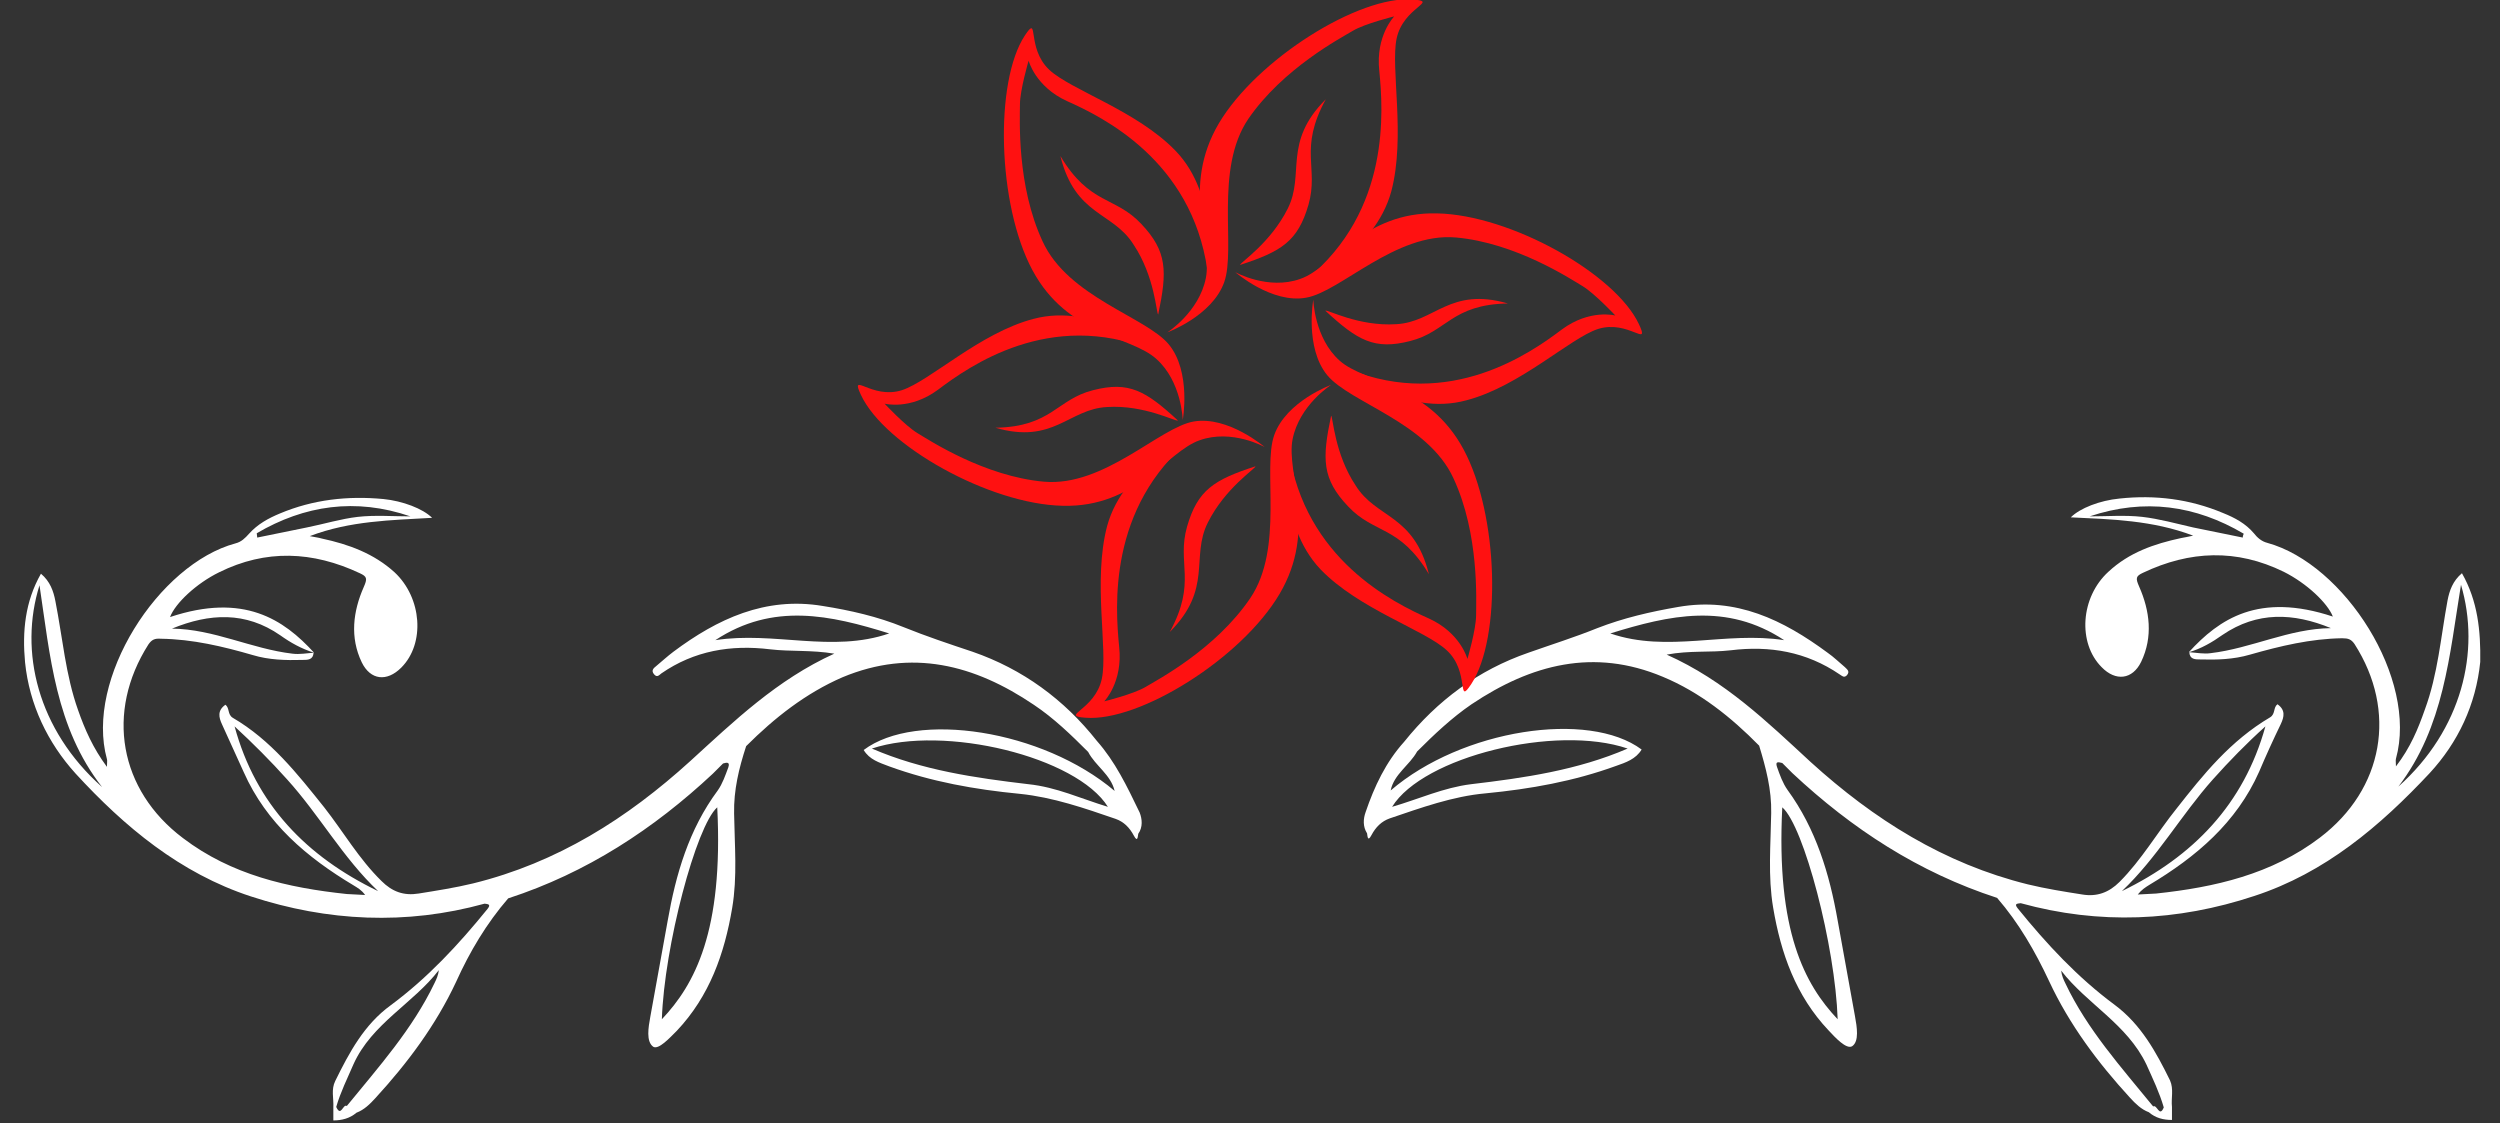 <?xml version="1.0" encoding="utf-8"?>
<!-- Generator: Adobe Illustrator 26.3.0, SVG Export Plug-In . SVG Version: 6.00 Build 0)  -->
<svg fill='#fff' version="1.1" id="Layer_1" xmlns="http://www.w3.org/2000/svg" xmlns:xlink="http://www.w3.org/1999/xlink" x="0px" y="0px"
	 viewBox="0 0 519 233.2" style="enable-background:new 0 0 519 233.2;" xml:space="preserve">
<rect x="0" y="0" width="519" height="233.2" fill="#333333" stroke="none"/>
<style type="text/css">
	.st0{fill:none;}
	.st1{fill-rule:evenodd;clip-rule:evenodd;fill:#ff1111;}
</style>
<g>
	<path d="M511.1,119c-1.9,1.6-2.6,3.6-3,5.7c-1.4,7.6-2,15.3-4.7,22.6c-1.4,4-3,7.9-6,11.8c0-0.9-0.1-1.2,0-1.6
		c4.6-16.6-10.7-40.4-26.7-44.8c-1.2-0.3-2.1-1.1-2.8-2c-1.7-2-3.9-3.2-6.4-4.2c-6.9-2.9-14.1-3.8-21.5-3c-4.1,0.4-8.2,2-10.1,3.9
		c8.4,0.4,17,0.6,25.4,3.8c-1,0.2-1.8,0.4-2.5,0.5c-5.6,1.2-10.8,3-15.1,7c-5.8,5.3-6.4,14.8-1.4,19.8c2.9,3,6.4,2.6,8.2-1.1
		c2.5-5.2,1.8-10.6-0.4-15.6c-0.8-1.8-0.7-2.2,0.8-2.9c9.7-4.6,19.4-5,29.2-0.2c4.8,2.4,9.1,6.5,10.2,9.3
		c-15.4-5.1-23.6,0.5-29.9,7.4c2.5-0.7,4.9-2.1,7-3.6c7.2-4.9,14.7-4.6,22.5-1.4c-8.7,0.1-16.5,4.2-25,5.2c-1.4,0.2-2.9-0.1-4.4-0.2
		l0,0l0,0c0.1,1.5,1.2,1.5,2.3,1.5c3.4,0.1,6.9,0,10.3-1c6.3-1.8,12.6-3.3,19.1-3.4c1.3,0,1.9,0.2,2.6,1.2
		c8.9,13.9,6.1,30.1-7.2,40.2c-10,7.6-21.8,10.3-34,11.6c-1.3,0.1-2.5,0.1-3.8,0.2c0.8-1,1.6-1.5,2.4-2c9.7-5.8,18.1-12.9,22.8-23.5
		c1.4-3.3,2.9-6.6,4.5-9.9c0.7-1.5,1-2.9-0.7-4.1c-0.9,0.7-0.4,2-1.5,2.7c-8.3,4.9-13.9,11.9-19.4,18.9c-4.1,5.1-7.3,10.7-11.9,15.3
		c-2.2,2.2-4.7,3.1-7.7,2.6c-3.8-0.6-7.6-1.2-11.3-2.1c-17.4-4.3-32-13.5-45.1-25.4c-9-8.3-17.8-16.9-29.9-22.3
		c4.8-0.9,9-0.4,13.3-0.9c8.1-1,15.7,0.3,22.6,5c0.5,0.3,0.9,0.8,1.5,0.2c0.7-0.8,0.1-1.2-0.4-1.7c-1.2-1-2.3-2.1-3.6-3
		c-9.2-6.8-19-11.6-31-9.5c-5.8,1-11.4,2.3-16.8,4.4c-4.7,1.9-9.5,3.4-14.3,5.1c-10.4,3.6-18.9,9.9-25.8,18.5
		c-3.8,4.2-6.2,9.3-8,14.6c-0.5,1.4-0.6,3,0.3,4.4c0.1,0.5,0.1,1.9,0.9,0.4c0.9-1.7,2.1-2.9,3.8-3.5c6.5-2.2,13.1-4.6,19.9-5.2
		c9.3-0.9,18.3-2.5,27.1-5.7c2-0.7,4.1-1.4,5.3-3.4c-11-8.2-37.3-4.2-52.1,8.5c0.7-3.4,3.9-5.2,5.5-8.1c3.5-3.5,7.2-7,11.3-9.8
		c12.4-8.3,25.4-11.7,39.7-5.7c7.7,3.2,14.2,8.4,20,14.3c1.4,4.6,2.6,9.1,2.5,14c-0.1,6.5-0.7,13.1,0.4,19.6
		c1.6,9.5,4.7,18.3,11.5,25.5c1.4,1.5,3.7,4,4.9,3.3c1.5-1,1-4,0.6-6.2c-1.2-6.6-2.4-13.2-3.6-19.9c-1.7-9.7-4.5-19-10.4-27.1
		c-1-1.4-1.6-3.1-2.2-4.8c-0.4-1.2,0.3-1,1.1-0.8c0.7,0.7,1.4,1.4,2.1,2.1c12.4,11.6,26.2,20.6,42.5,25.9
		c4.5,5.2,7.9,11.1,10.8,17.3c4.2,9,10.1,16.9,16.8,24.2c1.1,1.2,2.3,2.4,3.9,3c1.4,1.2,3,1.6,4.8,1.6c0-0.9,0-1.8,0-2.7
		c-0.2-1.8,0.4-3.7-0.4-5.5c-2.9-5.9-6-11.6-11.5-15.7c-7.7-5.7-14.1-12.6-20.1-20c-0.8-1-0.2-1,0.6-1.1c16.3,4.5,32.5,3.8,48.5-1.5
		c14.7-4.8,26.1-14.5,36.4-25.5c5.9-6.4,9.6-14.2,10.5-23.1C515,131,514.4,124.8,511.1,119L511.1,119z M465.6,111.6
		c-3.4-0.7-6.9-1.4-10.3-2.1c-3.5-0.8-7.1-1.8-10.6-2.2c-3.6-0.4-7.3-0.1-10.9-0.1c11.4-3.8,22-2.3,32,3.6
		C465.7,111,465.6,111.3,465.6,111.6L465.6,111.6z M337.9,155.4c-10.4,4.5-21.5,6.1-32.5,7.4c-5.7,0.7-10.9,3.1-16.4,4.7
		C295.4,157.1,323,150.3,337.9,155.4L337.9,155.4z M334.3,131.5c12.3-3.8,24.1-6.5,36.1,1.4C358.2,131,346.2,135.6,334.3,131.5z
		 M370,167.6c4.5,3.9,11,28.8,11.5,44C374.7,204.4,368.7,193.4,370,167.6z M445.6,221c1.3,2.9,2.7,5.8,3.6,8.9
		c-0.9,2.2-1.4-0.7-2.2-0.2c-6.6-8.1-13.7-16-18.2-25.5c-0.4-0.8-0.8-1.7-0.9-2.7C433.2,208.4,441.6,212.6,445.6,221L445.6,221z
		 M440.5,185c7.3-6.9,12.3-15.8,18.9-23.2c3.4-3.8,7-7.5,10.9-11C465.8,167,455.3,177.8,440.5,185L440.5,185z M497.9,163.3
		c9.5-12.4,10.6-27.3,13-41.9C515,135.2,511.1,151.5,497.9,163.3z"/>
	<path d="M227.7,153.8c-6.8-8.6-15.4-14.9-25.8-18.5c-4.8-1.6-9.6-3.2-14.3-5.1c-5.4-2.2-11.1-3.5-16.8-4.4c-11.9-2-21.9,2.7-31,9.5
		c-1.2,0.9-2.4,2-3.6,3c-0.5,0.4-1.1,0.9-0.4,1.7c0.6,0.7,1,0.2,1.5-0.2c6.8-4.7,14.4-6,22.6-5c4.2,0.5,8.5,0.1,13.3,0.9
		c-11.9,5.4-20.8,14-29.9,22.3c-13.1,11.9-27.6,21.1-45.1,25.4c-3.7,0.9-7.6,1.5-11.3,2.1c-3.1,0.5-5.5-0.4-7.7-2.6
		c-4.7-4.6-7.9-10.2-11.9-15.3c-5.6-7-11.1-14-19-18.6c-1.1-0.7-0.6-2-1.5-2.7c-1.7,1.2-1.4,2.6-0.7,4.1c1.5,3.3,3,6.6,4.5,9.9
		c4.7,10.6,13.1,17.7,22.8,23.5c0.8,0.5,1.6,0.9,2.4,2c-1.3-0.1-2.5-0.1-3.8-0.2c-12.3-1.3-24-4-34-11.6
		c-13.3-10-16.1-26.2-7.2-40.2c0.7-1,1.3-1.3,2.6-1.2c6.6,0.1,12.9,1.6,19.1,3.4c3.3,1,6.8,1.1,10.3,1c1.1,0,2.2,0,2.3-1.5l0,0
		c-1.4,0.1-2.9,0.4-4.4,0.2c-8.5-1-16.3-5.1-25-5.2c7.8-3.2,15.3-3.6,22.5,1.4c2.1,1.5,4.4,2.8,7,3.6c-6.3-6.9-14.6-12.5-29.9-7.4
		c1.1-2.9,5.5-7,10.2-9.3c9.7-4.8,19.4-4.4,29.2,0.2c1.5,0.7,1.6,1.1,0.8,2.9c-2.2,5-2.9,10.4-0.4,15.6c1.8,3.7,5.2,4.1,8.2,1.1
		c5-5,4.3-14.5-1.4-19.8c-4.3-3.9-9.5-5.8-15.1-7c-0.7-0.2-1.5-0.3-2.5-0.5c8.4-3.2,16.9-3.3,25.4-3.8c-1.9-1.9-6.1-3.5-10.1-3.9
		c-7.4-0.7-14.6,0.1-21.5,3c-2.4,1-4.6,2.2-6.4,4.2c-0.8,0.9-1.6,1.7-2.8,2c-16,4.3-31.3,28.2-26.7,44.8c0.1,0.3,0,0.7,0,1.6
		c-2.9-3.9-4.6-7.8-6-11.8c-2.6-7.3-3.2-15-4.7-22.6c-0.4-2.1-1.1-4.1-3-5.7c-3.3,5.8-3.9,12-3.3,18.4c0.9,8.8,4.7,16.7,10.5,23.1
		c10.1,11,21.7,20.7,36.4,25.5c15.9,5.2,32.2,6,48.5,1.5c0.7,0.1,1.4,0.1,0.6,1.1c-6,7.4-12.4,14.3-20.1,20
		c-5.5,4-8.6,9.8-11.5,15.7c-0.9,1.8-0.3,3.6-0.4,5.5c0,0.9,0,1.8,0,2.7c1.7,0,3.4-0.4,4.8-1.6c1.6-0.6,2.8-1.8,3.9-3
		c6.7-7.3,12.6-15.2,16.8-24.2c2.8-6.2,6.3-12.1,10.8-17.3c16.3-5.3,30.2-14.4,42.5-25.9c0.7-0.7,1.4-1.4,2.1-2.1
		c0.7-0.2,1.5-0.4,1.1,0.8c-0.6,1.6-1.2,3.4-2.2,4.8c-6,8.1-8.7,17.4-10.4,27.1c-1.2,6.6-2.4,13.2-3.6,19.9
		c-0.4,2.2-0.9,5.1,0.6,6.2c1.1,0.7,3.4-1.8,4.9-3.3c6.8-7.2,9.9-16,11.5-25.5c1.1-6.5,0.5-13,0.4-19.6c-0.1-4.9,1-9.4,2.5-14
		c5.9-5.9,12.4-11,20-14.3c14.4-6,27.4-2.6,39.7,5.7c4.2,2.8,7.8,6.3,11.3,9.8c1.5,2.9,4.7,4.7,5.5,8.1c-15-12.7-41.2-16.7-52.1-8.5
		c1.2,2,3.2,2.6,5.3,3.4c8.8,3.2,17.8,4.8,27.1,5.7c6.9,0.7,13.5,3,19.9,5.2c1.7,0.6,2.9,1.8,3.8,3.5c0.8,1.5,0.8,0.1,0.9-0.4
		c1-1.4,0.8-3.1,0.3-4.4C233.9,163.1,231.5,158.1,227.7,153.8L227.7,153.8z M85.2,107.2c-3.6,0-7.3-0.3-10.9,0.1
		c-3.5,0.4-7.1,1.5-10.6,2.2c-3.4,0.7-6.9,1.4-10.3,2.1c0-0.3-0.1-0.6-0.1-0.9C63.2,104.9,73.8,103.3,85.2,107.2L85.2,107.2z
		 M8.2,121.5c2.2,14.6,3.3,29.5,13,41.9C7.8,151.5,3.9,135.2,8.2,121.5z M48.7,150.8c3.8,3.5,7.5,7.2,10.9,11
		c6.7,7.4,11.6,16.3,18.9,23.2C63.6,177.8,53.1,167,48.7,150.8L48.7,150.8z M90.2,204.1c-4.6,9.6-11.6,17.4-18.2,25.5
		c-0.8-0.5-1.2,2.4-2.2,0.2c0.9-3.1,2.3-5.9,3.6-8.9c3.8-8.4,12.4-12.6,17.7-19.5C91,202.4,90.6,203.3,90.2,204.1L90.2,204.1z
		 M137.4,211.6c0.5-15.1,7.1-40.1,11.5-44C150.2,193.4,144.2,204.4,137.4,211.6z M148.5,132.9c12-7.9,23.9-5.2,36.1-1.4
		C172.7,135.6,160.7,131,148.5,132.9z M213.5,162.8c-11-1.3-22.1-2.9-32.5-7.4c15-5,42.5,1.7,49,12.1
		C224.4,165.8,219.3,163.4,213.5,162.8L213.5,162.8z"/>
	<rect x="-32.1" y="-97.2" class="st0" width="574.1" height="567"/>
	<rect x="4.3" y="-3.2" class="st0" width="510.3" height="235.7"/>
</g>
<g id="layer1" transform="translate(-163.06 -372.4)">
	<path id="path2395" class="st1" d="M413.7,428.4c-3.3-22.7-21.7-31.7-29.1-35c-6.6-3-8-8.4-8-8.4s-1.8,6.1-1.8,9.1
		c0,3-0.7,16.8,4.7,28.4c5.3,11.6,21.5,15.7,26.2,21.4c4.7,5.7,2.9,15.7,2.9,15.7s-0.2-8-5.5-12.7c-5.3-4.8-18.4-4.8-25.7-18.4
		c-7.3-13.6-7.9-39.1-1.6-48.7c3.1-4.7,0.2,2.5,5.1,7.1c4.5,4.2,18.2,8.5,26.2,16.8C416.2,413.1,413.9,428.8,413.7,428.4
		L413.7,428.4z"/>
	<path id="path3199" class="st1" d="M403.5,437.7c1.9-9,1.9-13.1-3.5-18.8c-5.4-5.8-10.7-3.9-16.8-14.1
		c3.1,12.5,10.9,11.5,15.2,18.4C402.8,429.8,403.1,437.4,403.5,437.7z"/>
	<path id="path3201" class="st1" d="M420.5,427.4c8.6-2.8,12-4.9,14.2-12.5c2.2-7.7-2.1-11.5,3.6-21.9c-9,9-4.3,15.5-7.9,22.7
		C426.8,422.9,420.5,426.9,420.5,427.4z"/>
	<path id="path3203" class="st1" d="M438.2,436.9c6.7,6.2,10.2,8.2,17.6,6.3c7.6-1.9,8.6-7.6,20.3-7.8c-12.1-3.5-15.2,3.9-23.2,4.3
		C445.1,440.2,438.6,436.6,438.2,436.9L438.2,436.9z"/>
	<path id="path3205" class="st1" d="M439.4,458.7c-1.9,9-1.9,13.1,3.5,18.8c5.4,5.8,10.7,3.9,16.8,14.1
		c-3.1-12.5-10.9-11.5-15.2-18.4C440.1,466.6,439.8,459,439.4,458.7z"/>
	<path id="path3207" class="st1" d="M423.7,469.2c-8.6,2.8-12,4.9-14.2,12.5c-2.2,7.7,2.1,11.5-3.6,21.9c9-9,4.3-15.5,7.9-22.7
		C417.4,473.7,423.7,469.7,423.7,469.2L423.7,469.2z"/>
	<path id="path3209" class="st1" d="M407.6,459.7c-6.7-6.2-10.2-8.2-17.6-6.3c-7.6,1.9-8.6,7.6-20.3,7.8c12.1,3.5,15.2-3.9,23.2-4.3
		C400.6,456.4,407.2,460,407.6,459.7L407.6,459.7z"/>
	<path id="path2391" class="st1" d="M434.3,430.4c17.5-14.3,15.9-35.1,15.1-43.3c-0.8-7.3,3.1-11.3,3.1-11.3s-6.1,1.5-8.6,3
		c-2.5,1.5-14.5,7.8-21.7,18.3c-7.1,10.5-2.5,26.9-5,33.9s-11.8,10.4-11.8,10.4s6.6-4.2,8-11.3c1.4-7.1-5.2-18.7,2.7-32.1
		c7.9-13.3,29.1-26.6,40.3-25.7c5.5,0.4-2,1.5-3.4,8.1c-1.3,6.1,1.9,20.3-1.1,31.7C448.4,425,434.1,430.9,434.3,430.4L434.3,430.4z"
		/>
	<path id="path2393" class="st1" d="M443.2,449.1c20.9,8.4,37.6-3.4,44.1-8.3c5.8-4.3,11.1-2.9,11.1-2.9s-4.3-4.6-6.8-6.1
		c-2.5-1.5-13.9-9-26.3-10.1c-12.5-1.1-24,11.3-31.1,12.5c-7.1,1.3-14.7-5.3-14.7-5.3s6.8,3.8,13.5,1.4c6.7-2.3,13.2-14,28.4-13.6
		c15.2,0.3,37,12.5,41.9,23c2.4,5.1-2.2-1-8.5,1c-5.8,1.9-16.2,11.9-27.3,14.8C454.8,459,442.7,449.1,443.2,449.1L443.2,449.1z"/>
	<path id="path2396" class="st1" d="M430.6,465.8c3.3,22.7,21.7,31.7,29.1,35c6.6,3,8,8.4,8,8.4s1.8-6.1,1.8-9.1
		c0-3,0.7-16.8-4.7-28.4c-5.3-11.6-21.5-15.7-26.2-21.4c-4.7-5.7-2.9-15.7-2.9-15.7s0.2,8,5.5,12.7s18.4,4.8,25.7,18.4
		c7.3,13.6,7.9,39.1,1.6,48.7c-3.1,4.7-0.2-2.5-5.1-7c-4.5-4.2-18.2-8.5-26.2-16.8C428.1,481,430.4,465.3,430.6,465.8L430.6,465.8z"
		/>
	<path id="path2398" class="st1" d="M410.5,463.4c-17.5,14.3-15.9,35.1-15.1,43.3c0.8,7.3-3.1,11.3-3.1,11.3s6.1-1.5,8.6-3
		c2.5-1.5,14.5-7.8,21.7-18.4c7.1-10.5,2.5-26.9,5-33.9c2.5-7,11.8-10.4,11.8-10.4s-6.6,4.2-8,11.3c-1.4,7.1,5.2,18.7-2.7,32.1
		s-29.1,26.6-40.3,25.7c-5.5-0.4,2-1.5,3.4-8.1c1.3-6.1-1.9-20.3,1.1-31.7C396.4,468.8,410.8,463,410.5,463.4L410.5,463.4z"/>
	<path id="path2400" class="st1" d="M401.9,445c-20.9-8.4-37.6,3.4-44.1,8.3c-5.8,4.3-11.1,2.9-11.1,2.9s4.3,4.6,6.8,6.1
		s13.9,9,26.3,10.1c12.5,1.1,24-11.3,31.1-12.5s14.7,5.3,14.7,5.3s-6.8-3.8-13.5-1.4c-6.7,2.3-13.2,14-28.4,13.6
		c-15.2-0.3-37-12.5-41.9-23c-2.4-5.1,2.2,1,8.5-1c5.8-1.9,16.2-11.9,27.3-14.8C390.3,435.2,402.4,445,401.9,445L401.9,445z"/>
</g>
</svg>
